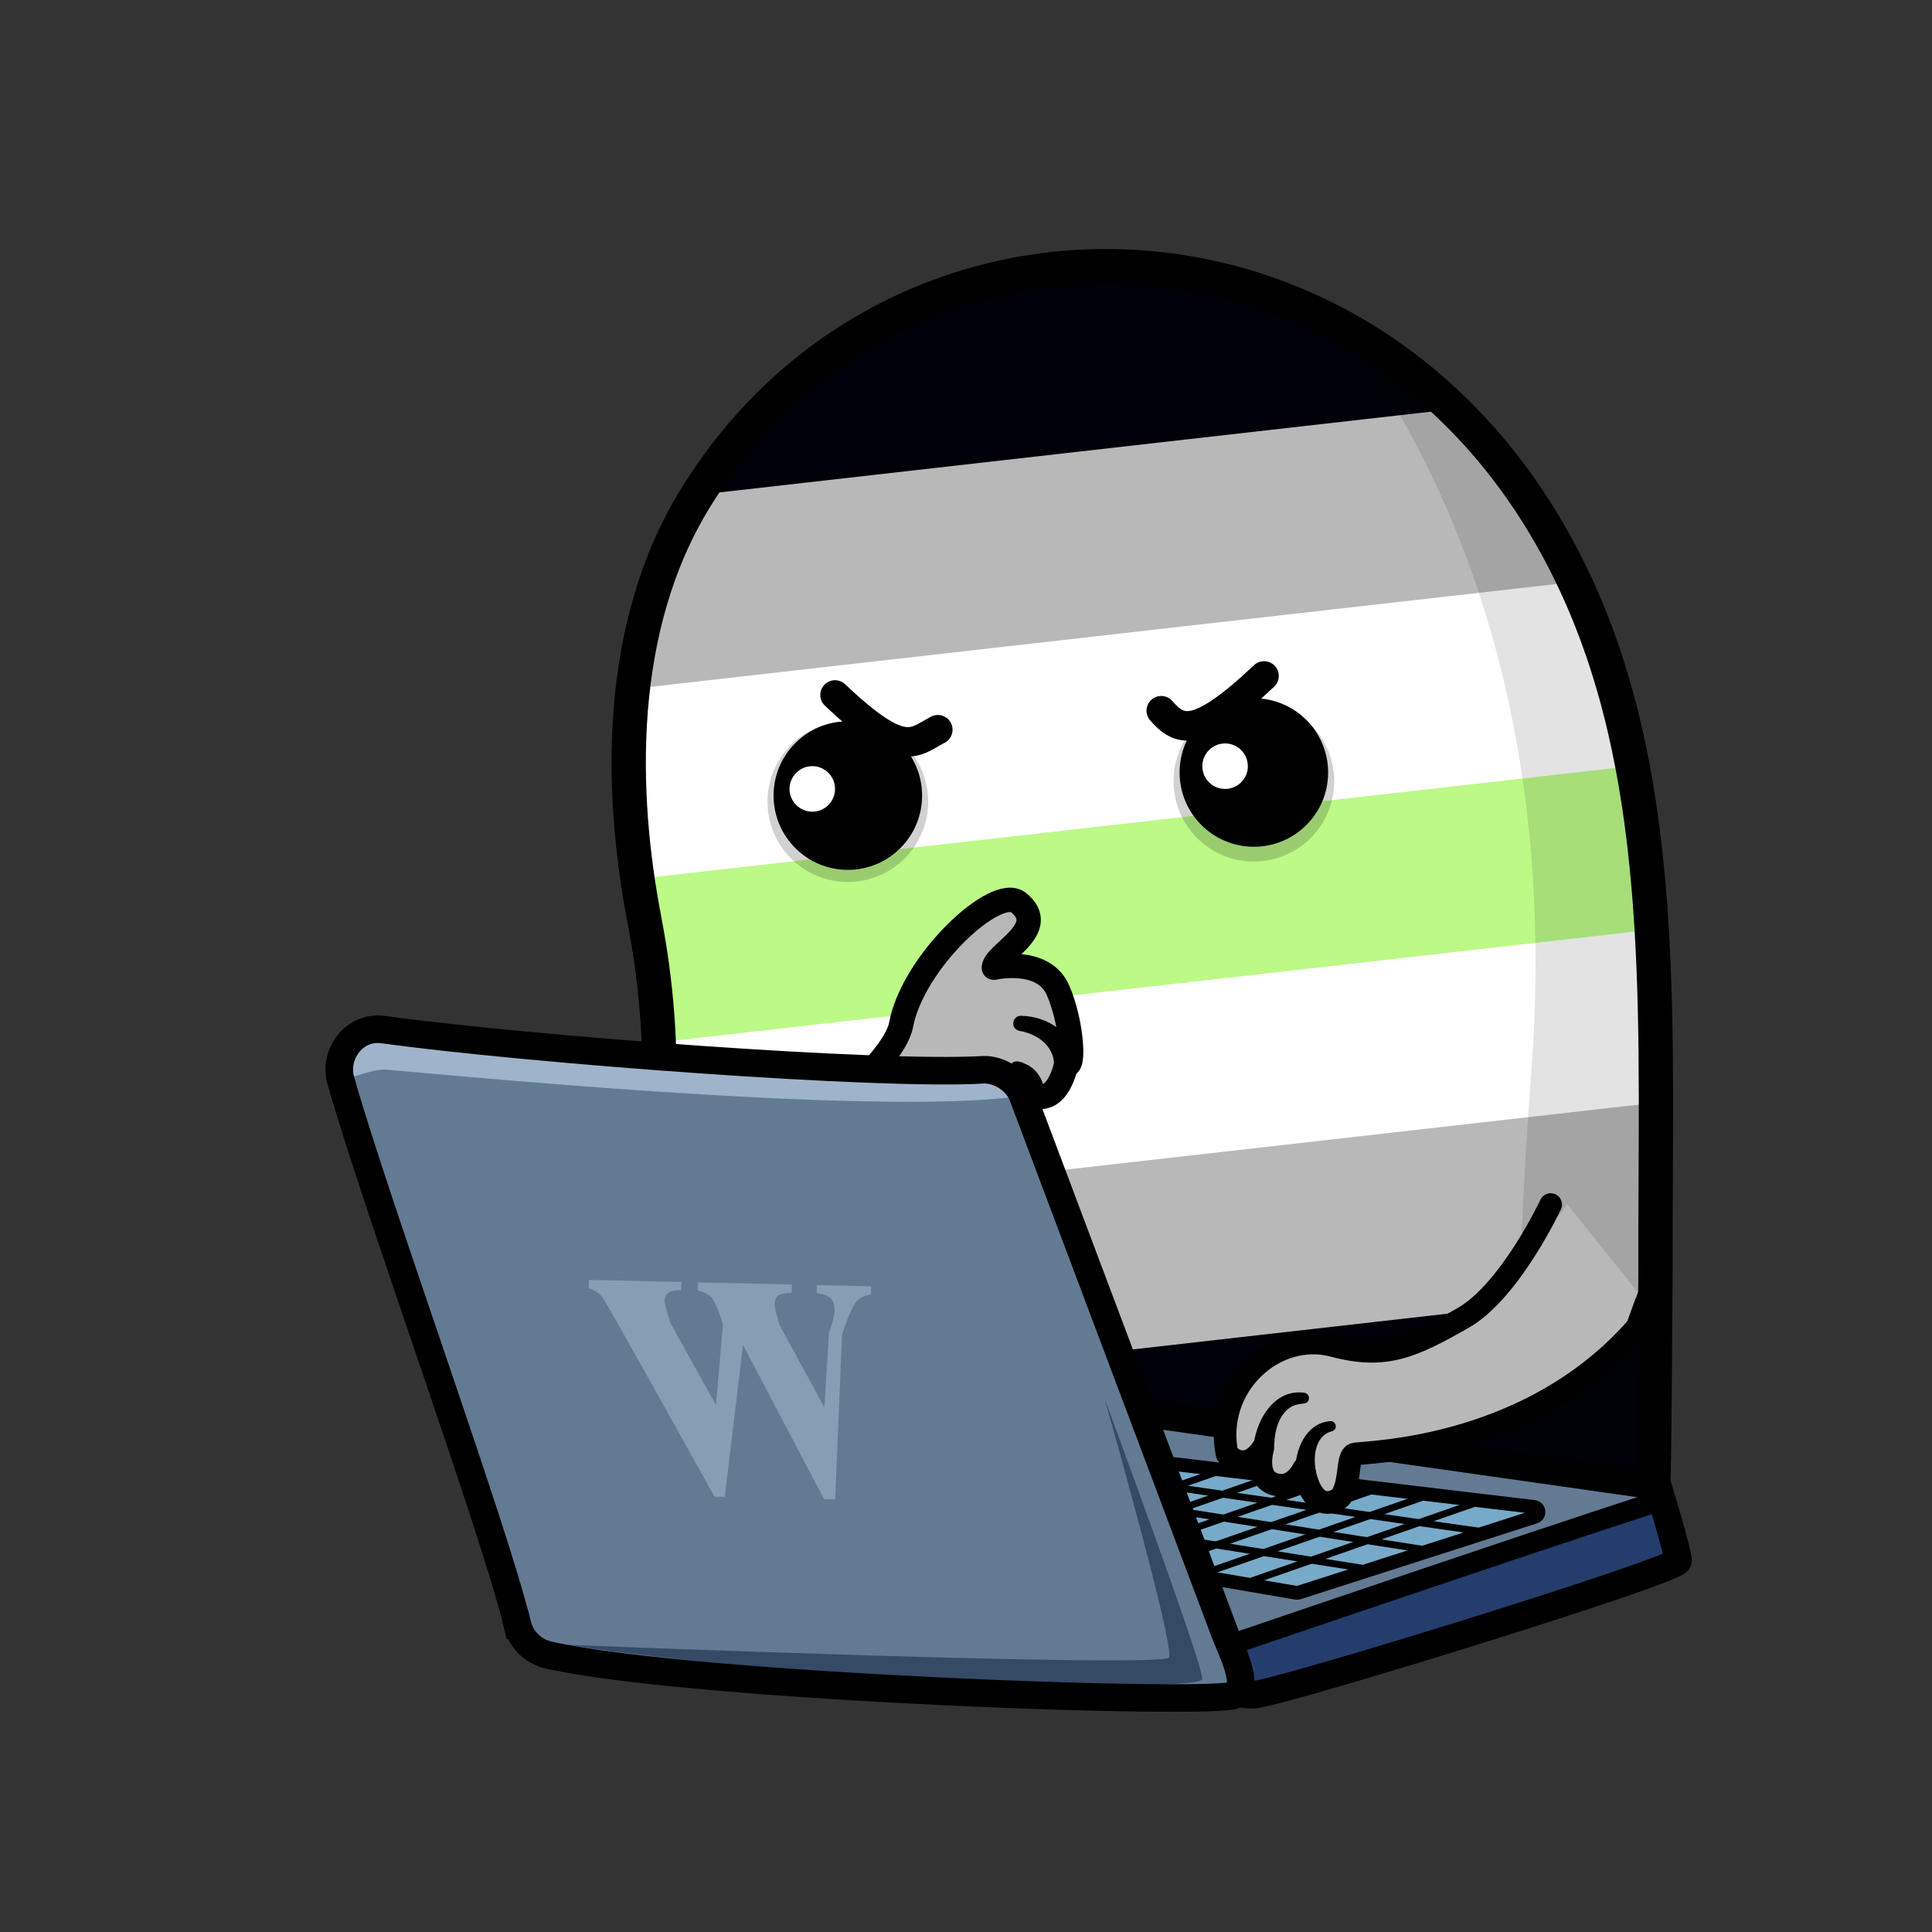 <?xml version="1.0" encoding="UTF-8"?>
<svg id="Capa_1" data-name="Capa 1" xmlns="http://www.w3.org/2000/svg" xmlns:xlink="http://www.w3.org/1999/xlink" viewBox="0 0 500 500">
  <rect x="0" y="0" width="500" height="500" fill="#333333" stroke="none"/>
  <defs>
    <style>
      .cls-1 {
        fill: #344a65;
      }

      .cls-1, .cls-2, .cls-3, .cls-4, .cls-5, .cls-6, .cls-7, .cls-8, .cls-9, .cls-10 {
        stroke-width: 0px;
      }

      .cls-11 {
        fill: #243d6d;
        stroke-width: 5.35px;
      }

      .cls-11, .cls-12, .cls-13, .cls-14, .cls-15, .cls-16, .cls-17, .cls-18, .cls-19, .cls-20, .cls-21 {
        stroke: #000;
      }

      .cls-11, .cls-12, .cls-13, .cls-15, .cls-16, .cls-17, .cls-18, .cls-20, .cls-21 {
        stroke-miterlimit: 10;
      }

      .cls-22 {
        opacity: .6;
      }

      .cls-23, .cls-12 {
        fill: #637a93;
      }

      .cls-24 {
        clip-path: url(#clippath-2);
      }

      .cls-2 {
        opacity: .18;
      }

      .cls-3 {
        fill: #99d3f6;
      }

      .cls-12, .cls-13 {
        stroke-width: 7.13px;
      }

      .cls-25 {
        clip-path: url(#clippath-6);
      }

      .cls-5, .cls-26 {
        fill: #b8b8b8;
      }

      .cls-13, .cls-14, .cls-15, .cls-16, .cls-18, .cls-19, .cls-20, .cls-21 {
        fill: none;
      }

      .cls-14 {
        stroke-width: 5.86px;
      }

      .cls-14, .cls-15, .cls-19 {
        stroke-linecap: round;
      }

      .cls-14, .cls-19 {
        stroke-linejoin: round;
      }

      .cls-27 {
        clip-path: url(#clippath-1);
      }

      .cls-28 {
        clip-path: url(#clippath-4);
      }

      .cls-6 {
        fill: #000008;
      }

      .cls-15 {
        stroke-width: 7.62px;
      }

      .cls-7 {
        fill: #fff;
      }

      .cls-16 {
        stroke-width: 8.87px;
      }

      .cls-29, .cls-17 {
        fill: #77a9c9;
      }

      .cls-17, .cls-20 {
        stroke-width: 3.56px;
      }

      .cls-18 {
        stroke-width: 1.78px;
      }

      .cls-8 {
        opacity: .11;
      }

      .cls-9 {
        fill: #bcf987;
      }

      .cls-30 {
        clip-path: url(#clippath);
      }

      .cls-19 {
        stroke-width: 6.31px;
      }

      .cls-31 {
        clip-path: url(#clippath-3);
      }

      .cls-10 {
        fill: #9fb4ca;
      }

      .cls-32 {
        clip-path: url(#clippath-5);
      }

      .cls-21 {
        stroke-width: 9.03px;
      }
    </style>
    <clipPath id="clippath">
      <path class="cls-21" d="m424.32,919.79c.94-15.49.77-36.33,1.06-67.2-.17-62.02,3.35-122.11-17.87-173.74-46.16-112.34-180.44-118.8-235.12-29.83-21.19,34.48-19.73,78.13-13.38,111.1,6.59,34.2,4.08,62.43-.99,97.78-1.35,9.39-1.69,16.78-1.26,21.8.52,6.6,3.5,9.2,9.57,10.71,51.62,8.05,171.22,27.81,242.85,37.73,4.17.35,9.47,2.72,12.37-.13,1.54-1.52,2.44-5.23,2.77-8.21Z"/>
    </clipPath>
    <clipPath id="clippath-1">
      <path class="cls-16" d="m427.4,394.96c.92-15.21.76-35.69,1.04-66.01-.17-60.92,3.29-119.95-17.55-170.66-45.34-110.35-177.25-116.7-230.96-29.31-20.82,33.87-19.38,76.75-13.15,109.13,6.47,33.6,4.01,61.32-.97,96.05-1.32,9.22-1.66,16.49-1.24,21.41.51,6.48,3.44,9.04,9.41,10.52,50.7,7.91,168.18,27.32,238.55,37.07,4.1.35,9.3,2.68,12.15-.13,1.52-1.49,2.39-5.14,2.72-8.07Z"/>
    </clipPath>
    <clipPath id="clippath-2">
      <path class="cls-19" d="m200.06,299.39c2.53-2.32,31.05-23.05,33.15-34.21,3.07-16.29,24.58-36.29,30.38-31.6,8.45,6.84-6.17,13.07-6.38,16.86,0,0,12.84-2.95,16.63,5.9,3.79,8.84,4.21,20.85,2.11,18.95,0,0-1.9,10.74-8.63,8.21,0,0-4.63,6.95-13.27,13.9-8.63,6.95-23.37,33.06-24.21,34.11s-29.78-32.11-29.78-32.11Z"/>
    </clipPath>
    <clipPath id="clippath-3">
      <path class="cls-12" d="m317.58,436.42s1.08,2.19,6.72,2.19,109.98-32.23,109.98-34.65-5.24-19.34-5.24-19.34l-224-31.83,112.53,83.63Z"/>
    </clipPath>
    <clipPath id="clippath-4">
      <path class="cls-17" d="m397,390l-125.3-14.93c-.22-.03-.45,0-.66.09l-39.8,16.75c-1.2.51-1,2.27.29,2.49l103.91,17.81c.21.04.42.02.62-.04l61.19-19.63c1.33-.43,1.15-2.37-.24-2.54Z"/>
    </clipPath>
    <clipPath id="clippath-5">
      <path class="cls-12" d="m133.88,420.37c-5.86-24.49-36.52-108.44-45.67-140.7-1.98-6.98,3.64-14.21,10.83-13.22,37.75,5.17,128.71,12.01,155.28,10.41,4.21-.25,8.86,2.75,10.35,6.7l52.24,138.84c1.8,4.78,6.52,13.64,2.77,16.21-4.18,2.86-140.18-1.86-177.65-10.27-4.01-.9-7.18-3.97-8.14-7.97Z"/>
    </clipPath>
    <clipPath id="clippath-6">
      <path class="cls-5" d="m405.62,311.74s-14.81,20.66-27.06,27.61c-12.94,7.34-19.97,10.73-33.49,7.11-15.24-4.07-31.13,10.6-27.5,28.06,4.79,4.73,8.96-.29,9.69-1.48,0,0-3.38,9.58,4.79,9.58,3.61-.46,5.36-4.36,5.36-4.36,0,0,1.55,11.25,8.26,8.29.71-.31,1.34-.84,1.72-1.52,2.17-3.77,1.21-9.81,3.07-10.47,2.03-.71,39.02,4.41,68.09-25.5l5.3-14.58-18.23-22.76Z"/>
    </clipPath>
  </defs>
  <g>
    <g class="cls-30">
      <path class="cls-8" d="m302.48,569.44s101.75,67.61,89.21,236.07c-9.48,127.45,1.92,178.73,1.92,178.73l76.88-30.1,37.74-200.17-24.33-197.91-133.54-64.1-47.88,77.48Z"/>
    </g>
    <path class="cls-21" d="m424.32,919.79c.94-15.49.77-36.33,1.06-67.2-.17-62.02,3.35-122.11-17.87-173.74-46.16-112.34-180.44-118.8-235.12-29.83-21.19,34.48-19.73,78.13-13.38,111.1,6.59,34.2,4.08,62.43-.99,97.78-1.35,9.39-1.69,16.78-1.26,21.8.52,6.6,3.5,9.2,9.57,10.71,51.62,8.05,171.22,27.81,242.85,37.73,4.17.35,9.47,2.72,12.37-.13,1.54-1.52,2.44-5.23,2.77-8.21Z"/>
  </g>
  <g>
    <circle class="cls-7" cx="276.41" cy="231.94" r="6.17"/>
    <g>
      <g class="cls-27">
        <g>
          <polygon class="cls-9" points="510.14 248.73 134.08 291.41 139.71 227.49 515.77 184.81 510.14 248.73"/>
          <polygon class="cls-7" points="509.71 188.34 133.66 231.02 139.28 167.1 515.34 124.42 509.71 188.34"/>
          <polygon class="cls-5" points="512.35 138.71 136.3 181.39 141.92 117.47 517.98 74.79 512.35 138.71"/>
          <polygon class="cls-7" points="510.14 294.5 134.08 337.17 139.71 273.25 515.77 230.57 510.14 294.5"/>
          <polygon class="cls-5" points="502.77 340.23 126.72 382.9 132.34 318.98 508.4 276.31 502.77 340.23"/>
          <polygon class="cls-6" points="472.55 408.66 96.49 451.34 118.74 369.02 494.8 326.34 472.55 408.66"/>
          <polygon class="cls-6" points="512.35 90.42 136.3 133.1 141.92 69.18 517.98 26.5 512.35 90.42"/>
        </g>
        <path class="cls-8" d="m308.71,44.91s99.94,66.41,87.63,231.89c-9.32,125.19,1.89,175.56,1.89,175.56l75.52-29.57,37.07-196.62-23.9-194.41-131.18-62.96-47.03,76.11Z"/>
      </g>
      <path class="cls-16" d="m427.4,394.96c.92-15.21.76-35.69,1.04-66.01-.17-60.92,3.29-119.95-17.55-170.66-45.34-110.35-177.25-116.7-230.96-29.31-20.82,33.87-19.38,76.75-13.15,109.13,6.47,33.6,4.01,61.32-.97,96.05-1.32,9.22-1.66,16.49-1.24,21.41.51,6.48,3.44,9.04,9.41,10.52,50.7,7.91,168.18,27.32,238.55,37.07,4.1.35,9.3,2.68,12.15-.13,1.52-1.49,2.39-5.14,2.72-8.07Z"/>
    </g>
    <path class="cls-15" d="m300.53,183.93c4.62,5.18,8.88,7.79,26.61-9"/>
    <path class="cls-15" d="m242.71,188.85c-6.33,3.32-8.88,7.79-26.61-9"/>
    <g>
      <g>
        <g class="cls-24">
          <polygon class="cls-5" points="185.9 270.7 307.74 289.54 315.19 249.91 289.67 199.46 166.76 237.67 185.9 270.7"/>
          <polygon class="cls-3" points="146.46 321.42 242.68 339.06 309.31 289.54 193.68 268.2 146.46 321.42"/>
        </g>
        <path class="cls-19" d="m200.06,299.39c2.53-2.32,31.05-23.05,33.15-34.21,3.07-16.29,24.58-36.29,30.38-31.6,8.45,6.84-6.17,13.07-6.38,16.86,0,0,12.84-2.95,16.63,5.9,3.79,8.84,4.21,20.85,2.11,18.95,0,0-1.9,10.74-8.63,8.21,0,0-4.63,6.95-13.27,13.9-8.63,6.95-23.37,33.06-24.21,34.11s-29.78-32.11-29.78-32.11Z"/>
      </g>
      <path class="cls-4" d="m272.81,275.48c-.14-4.97-4.49-7.97-9.11-8.72-2.33-.61-1.71-4.08.67-3.86,6.79.1,13.19,4.48,14.6,11.37,1.21,4.58-5.61,5.92-6.16,1.21h0Z"/>
      <path class="cls-4" d="m264.2,283.06c.43-1.09.25-2.73-.61-3.69-.34-.44-.95-.81-1.48-1.15-.9-.57-1.16-1.75-.6-2.65,1.18-1.71,3.32-.54,4.79.24,2.48,1.46,3.93,4.36,4.15,7.18.49,4.78-6.62,4.86-6.24.07h0Z"/>
    </g>
    <circle class="cls-2" cx="219.42" cy="207.47" r="20.79"/>
    <circle class="cls-2" cx="324.5" cy="202.18" r="20.79"/>
    <g>
      <circle class="cls-4" cx="219.42" cy="205.9" r="19.22"/>
      <circle class="cls-4" cx="324.5" cy="199.92" r="19.22"/>
    </g>
    <circle class="cls-7" cx="210.22" cy="204.17" r="5.89"/>
    <circle class="cls-7" cx="317.05" cy="198.29" r="5.89"/>
    <g>
      <g>
        <path class="cls-23" d="m317.58,436.42s1.08,2.19,6.72,2.19,109.98-32.23,109.98-34.65-5.24-19.34-5.24-19.34l-224-31.83,112.53,83.63Z"/>
        <g class="cls-31">
          <path class="cls-11" d="m437.11,386.24c-1.02-.77-137.78,45.93-137.78,45.93,0,0,9.27,22.56,32.63,21.35,23.37-1.21,153.5-30.62,105.15-67.28Z"/>
          <g>
            <path class="cls-29" d="m397,390l-125.3-14.93c-.22-.03-.45,0-.66.09l-39.8,16.75c-1.2.51-1,2.27.29,2.49l103.91,17.81c.21.04.42.02.62-.04l61.19-19.63c1.33-.43,1.15-2.37-.24-2.54Z"/>
            <g class="cls-28">
              <path class="cls-18" d="m358.4,406.72c-1.43,0-141.95-22.67-141.95-22.67"/>
              <path class="cls-18" d="m375.35,402.02c-1.43,0-150.74-23.69-150.74-23.69"/>
              <path class="cls-18" d="m390.47,397.32c-1.43,0-156.73-22.63-156.73-22.63"/>
              <line class="cls-18" x1="315.1" y1="412.23" x2="400.68" y2="382.41"/>
              <line class="cls-18" x1="301.75" y1="410.61" x2="387.33" y2="380.79"/>
              <line class="cls-18" x1="288.4" y1="409" x2="373.98" y2="379.18"/>
              <line class="cls-18" x1="275.05" y1="407.38" x2="360.63" y2="377.56"/>
              <line class="cls-18" x1="261.7" y1="405.76" x2="347.28" y2="375.95"/>
              <line class="cls-18" x1="248.35" y1="404.15" x2="333.93" y2="374.33"/>
              <line class="cls-18" x1="235" y1="402.53" x2="320.58" y2="372.71"/>
              <line class="cls-18" x1="221.65" y1="400.92" x2="307.23" y2="371.1"/>
              <line class="cls-18" x1="208.3" y1="399.3" x2="293.88" y2="369.48"/>
            </g>
            <path class="cls-20" d="m397,390l-125.3-14.93c-.22-.03-.45,0-.66.09l-39.8,16.75c-1.2.51-1,2.27.29,2.49l103.91,17.81c.21.04.42.02.62-.04l61.19-19.63c1.33-.43,1.15-2.37-.24-2.54Z"/>
          </g>
        </g>
        <path class="cls-13" d="m317.58,436.42s1.08,2.19,6.72,2.19,109.98-32.23,109.98-34.65-5.24-19.34-5.24-19.34l-224-31.83,112.53,83.63Z"/>
      </g>
      <g>
        <path class="cls-23" d="m133.88,420.37c-5.86-24.49-36.52-108.44-45.67-140.7-1.98-6.98,3.64-14.21,10.83-13.22,37.75,5.17,128.71,12.01,155.28,10.41,4.21-.25,8.86,2.75,10.35,6.7l52.24,138.84c1.8,4.78,6.52,13.64,2.77,16.21-4.18,2.86-140.18-1.86-177.65-10.27-4.01-.9-7.18-3.97-8.14-7.97Z"/>
        <g class="cls-32">
          <path class="cls-10" d="m80.38,282.81c1.93-.64,14.79-6.21,19.3-6s127.35,12.65,164.98,6.75c37.63-5.9-153.53-25.39-153.53-25.39l-29.01,5.21-1.74,19.42Z"/>
          <path class="cls-1" d="m146.89,425.69s154.09,6.14,155.65,3.25c1.56-2.89-16.72-67.12-16.72-67.12,0,0,25.43,68.63,25.34,72.67-.09,4.04-106.31.22-164.27-8.81Z"/>
        </g>
        <path class="cls-13" d="m133.88,420.37c-5.86-24.49-36.52-108.44-45.67-140.7-1.98-6.98,3.64-14.21,10.83-13.22,37.75,5.17,128.71,12.01,155.28,10.41,4.21-.25,8.86,2.75,10.35,6.7l52.24,138.84c1.8,4.78,6.52,13.64,2.77,16.21-4.18,2.86-140.18-1.86-177.65-10.27-4.01-.9-7.18-3.97-8.14-7.97Z"/>
      </g>
    </g>
    <g>
      <path class="cls-26" d="m405.62,311.74s-14.81,20.66-27.06,27.61c-12.94,7.34-19.97,10.73-33.49,7.11-15.24-4.07-31.13,10.6-27.5,28.06,4.79,4.73,8.96-.29,9.69-1.48,0,0-3.38,9.58,4.79,9.58,3.61-.46,5.36-4.36,5.36-4.36,0,0,1.55,11.25,8.26,8.29.71-.31,1.34-.84,1.72-1.52,2.17-3.77,1.21-9.81,3.07-10.47,2.03-.71,39.02,4.41,68.09-25.5l5.3-14.58-18.23-22.76Z"/>
      <g class="cls-25">
        <path class="cls-5" d="m356.41,346.22s60.2-26.37,93.24,1.34c33.04,27.72,25.89-56.06-26.19-51.3-52.08,4.76-67.05,49.96-67.05,49.96Z"/>
      </g>
    </g>
    <g>
      <path class="cls-14" d="m401.31,311.74s-10.5,22.45-22.75,29.4c-12.94,7.34-19.97,10.73-33.49,7.11-15.24-4.07-31.13,10.6-27.5,28.06,4.79,4.73,8.51-.34,9.24-1.52,0,0-2.93,9.63,5.24,9.62,3.61-.46,5.36-4.36,5.36-4.36,0,0,1.55,11.25,8.26,8.29.71-.31,1.34-.84,1.72-1.52,2.17-3.77,1.21-9.81,3.07-10.47,2.03-.71,47.79-.36,76.09-36.31"/>
      <path class="cls-4" d="m324.51,373.43c.94-6.49,5.48-13.92,12.92-13.01.78.04,1.37.71,1.33,1.48-.04.78-.7,1.34-1.45,1.34-1.24.13-2.42.35-3.37.98-3.05,1.99-4.04,6.15-4.18,9.61-.11,3.82-5.73,3.39-5.25-.41h0Z"/>
      <path class="cls-4" d="m335.21,380.69c-.04-5.54,2.76-12.39,9-12.89,1.57-.2,2.1,2.04.62,2.56-4.3,1.07-5.01,6.13-4.37,9.86.69,3.93-5.22,4.47-5.25.47h0Z"/>
    </g>
    <g class="cls-22">
      <path class="cls-10" d="m213.28,388l-20.99-39.92-4.72,39.33-2.64-.06s-27.49-49.42-28.77-51.25c-.82-1.24-2.08-2.15-3.79-2.73l.05-2.13,23.93.54-.05,2.13c-1.62-.04-2.74.21-3.36.73-.62.52-.94,1.13-.95,1.82-.01.65.48,2.62,1.49,5.9l11.81,21.25,1.82-20.94-.48-1.39c-.95-2.9-1.8-4.75-2.54-5.55-.74-.8-1.9-1.37-3.49-1.72l.05-2.13,24.29.55-.05,2.13c-1.9.07-3.1.34-3.62.81-.52.47-.79,1.14-.81,2.02-.02.84.43,2.71,1.34,5.61l11.56,21.25,1.18-19.29c.94-2.74,1.42-4.6,1.44-5.6.03-1.49-.26-2.59-.89-3.3-.63-.7-1.87-1.15-3.72-1.35l.05-2.13,14.04.32-.05,2.13c-1.56.2-2.81.79-3.74,1.78-.94,1-2.19,3.85-3.75,8.57l-1.78,42.68-2.89-.07Z"/>
    </g>
  </g>
</svg>